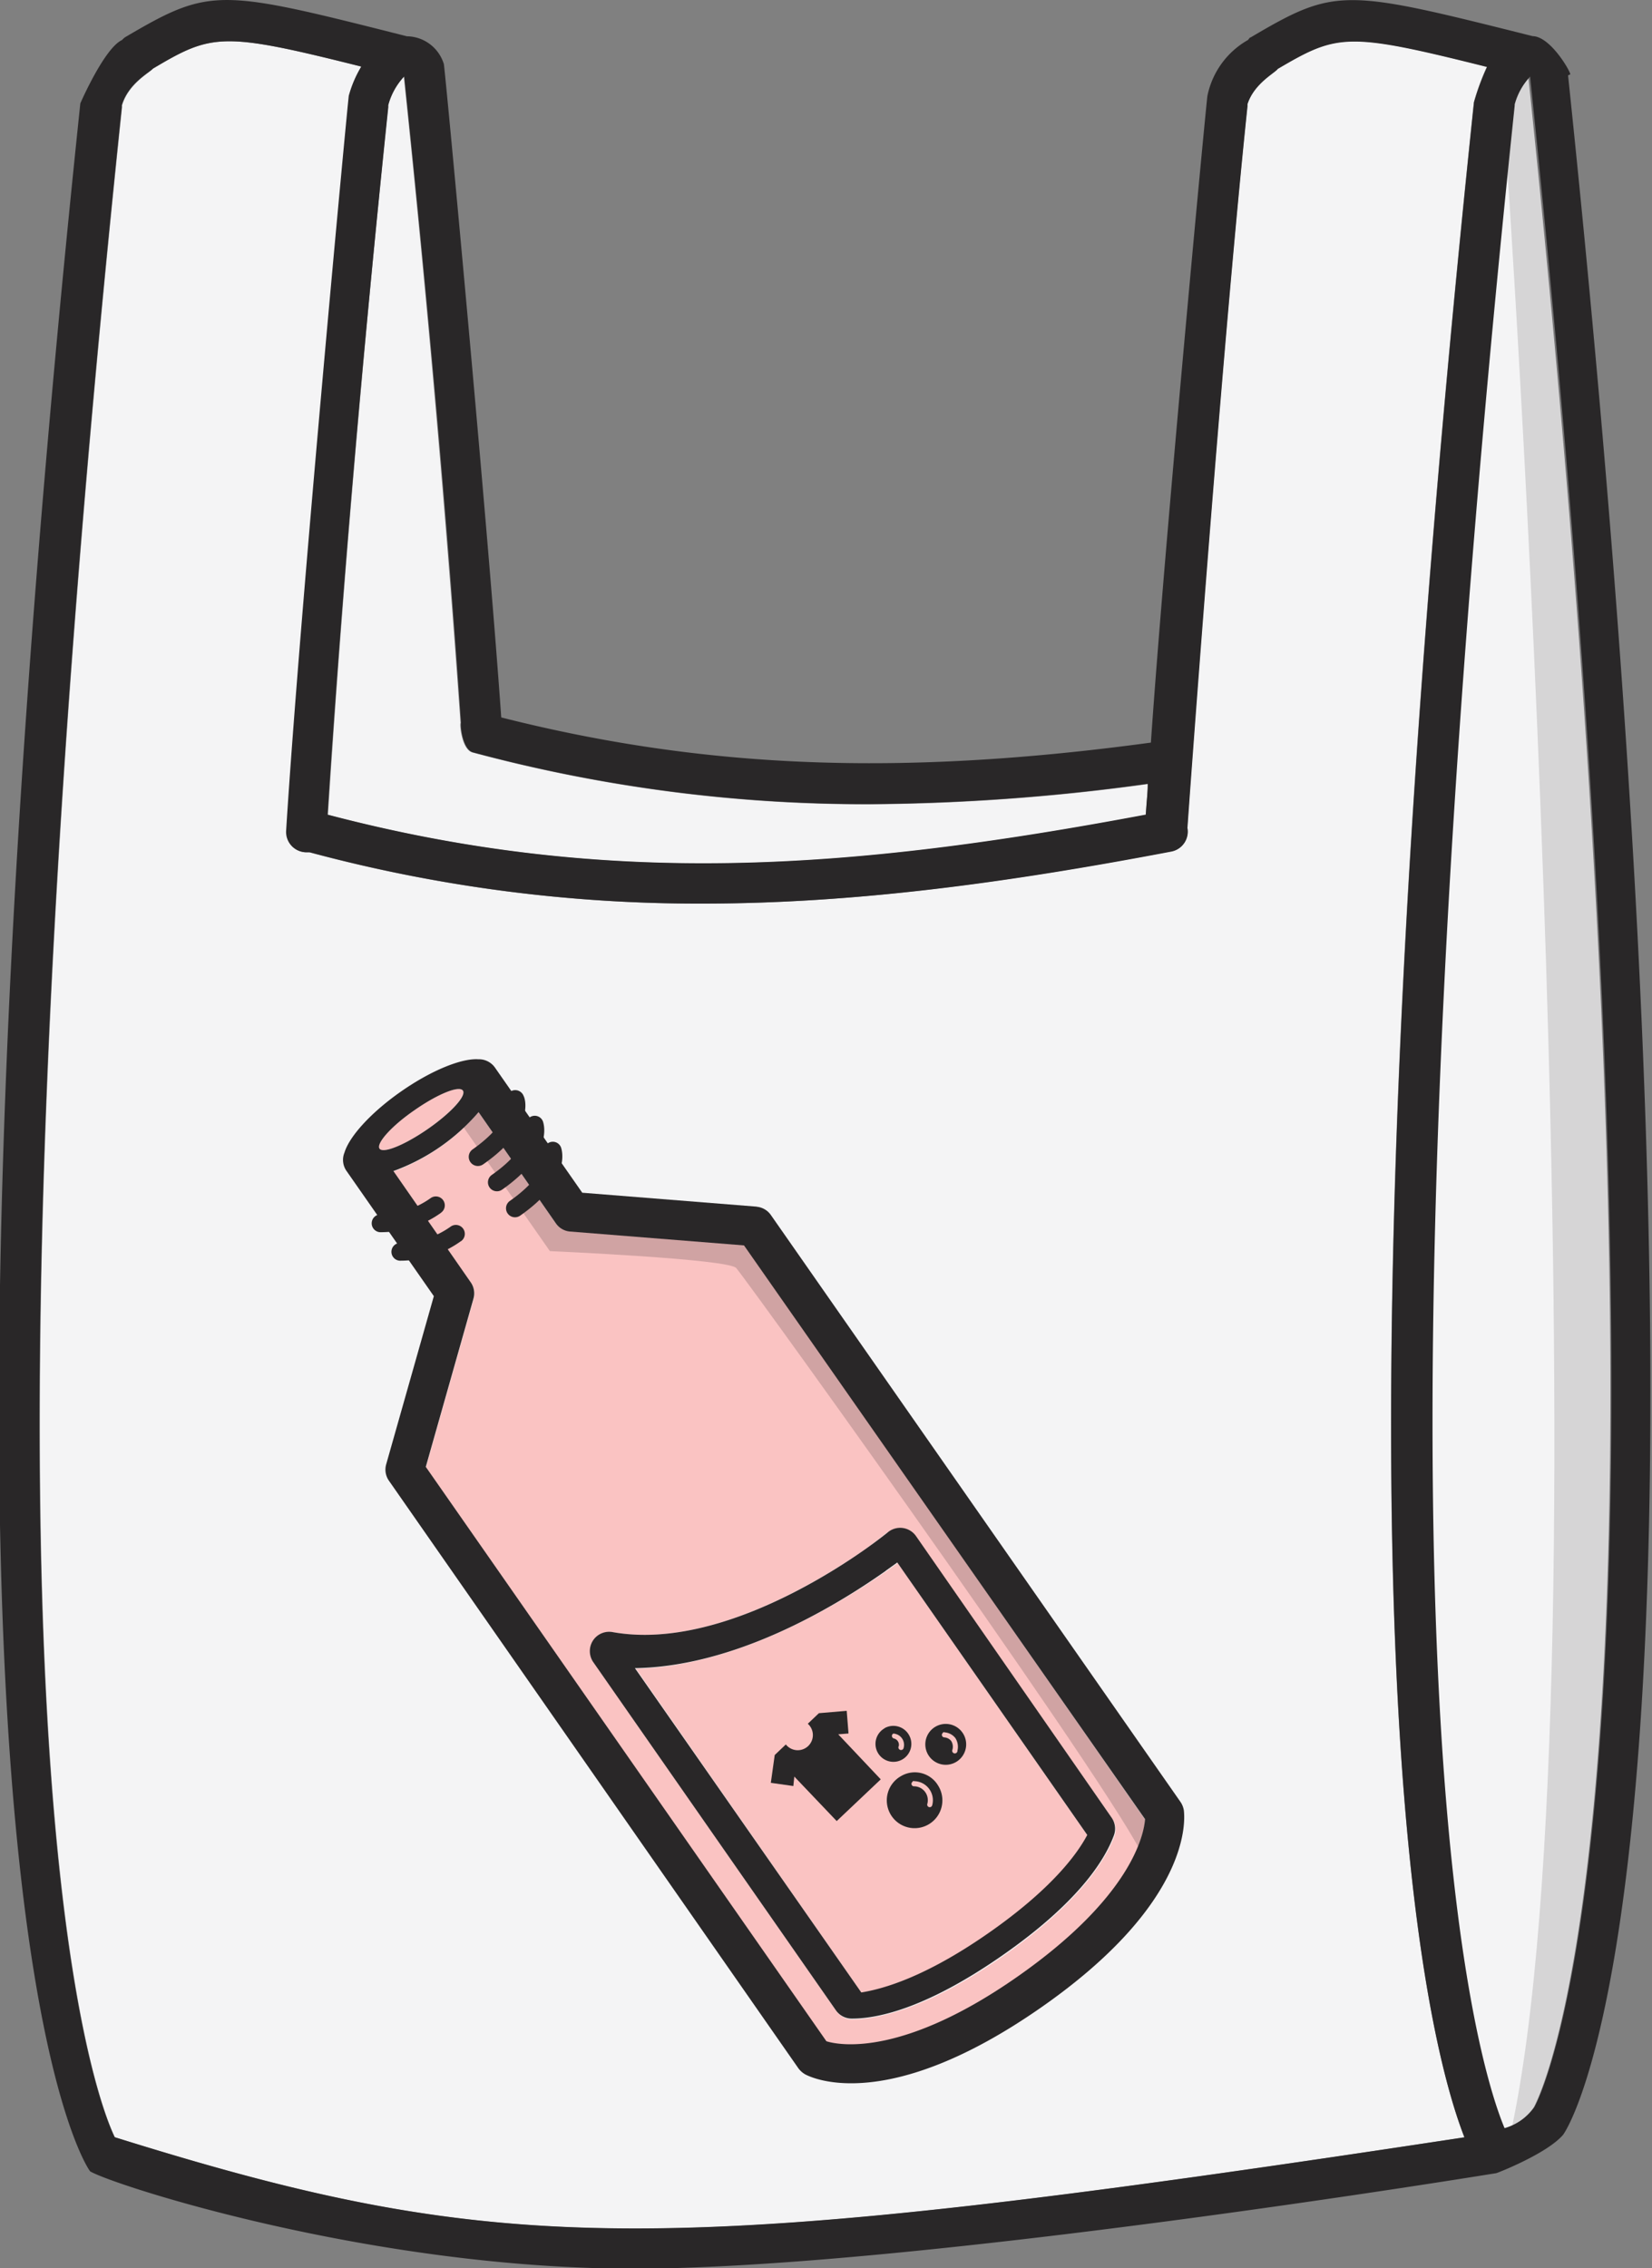 <svg xmlns="http://www.w3.org/2000/svg" viewBox="0 0 118.88 163.17"><rect x="0" y="0" width="118.88" height="163.17" fill="#808080" stroke="none"/><defs><style>.cls-1,.cls-4,.cls-6,.cls-7{fill:#292728;}.cls-1{opacity:0.15;}.cls-2{fill:#f4f4f5;}.cls-3{fill:#371b14;}.cls-5{fill:#fac3c2;}.cls-6{opacity:0.2;}.cls-7{fill-rule:evenodd;}</style></defs><title>Asset 32</title><g id="Layer_2" data-name="Layer 2"><g id="Layer_1-2" data-name="Layer 1"><path class="cls-1" d="M25.34,10.1,28.2,56.43s25.58,8.23,53.48,3.4c2.35-.41,2-4.83,2-4.83L64.33,56.79,41.43,53.92l-6.62-1.43L30.52,4.74l-2.86-.36Z"/><path class="cls-2" d="M106.06,7.35A17.28,17.28,0,0,1,107,4.8c-10.05-2.52-10.73-2.4-15.06.14-.2.28-1.7,1-2.18,2.54a1.13,1.13,0,0,1,0,.16c-1.94,18.57-4.35,51.81-4.32,51.9a1.46,1.46,0,0,1-1.16,1.7C72.47,63.49,61.5,65,50.56,65a107.6,107.6,0,0,1-28.31-3.69l-.2,0H22a1.46,1.46,0,0,1-1.37-1.55c1-15.89,4.46-52.69,4.51-52.88A8.16,8.16,0,0,1,26,4.79C16,2.28,15.27,2.4,11,4.94c-.2.28-1.74,1.05-2.22,2.65a1.13,1.13,0,0,1,0,.16c-12.24,116.84-1.9,143.1-.51,146,28,8.74,39.47,8.76,97.12,0C102.43,146.2,94.78,114.92,106.06,7.35Z"/><path class="cls-2" d="M108.94,7.56s0,0,0,.08c-11.72,111.9-2.73,140.72-.73,145.5a3.94,3.94,0,0,0,2.15-1.52l0,0,0,0h0c.69-1.24,12.31-24.9-.37-146A4.74,4.74,0,0,0,108.94,7.56Z"/><path class="cls-2" d="M23.6,58.62c20.13,5.28,37.58,4,58.88,0,0-.74.1-1.48.14-2.22a151.62,151.62,0,0,1-20,1.46A109,109,0,0,1,34,54.13c-.77-.21-.93-2-.86-2.12-1-14.29-2.34-29.93-4.08-46.51h0a4.83,4.83,0,0,0-1.14,2.09,1.13,1.13,0,0,1,0,.16C26.05,26,24.59,43.12,23.6,58.62Z"/><polygon class="cls-3" points="8.25 153.74 8.25 153.74 8.25 153.74 8.25 153.74"/><path class="cls-1" d="M108.33,10.1s7.69,110.18.36,143.45c-.58,2.64,5.9-7.69,5.9-7.69l2.86-38.28-3-76.73-3-26.29-3,.36Z"/><path class="cls-4" d="M113,5.35c0-.24-1.44-2.73-2.71-2.75C96.7-.81,96.14-.93,90,2.69c-.08,0-.13.13-.2.19a6,6,0,0,0-2.91,4c-.06.21-3.1,32.36-4.07,46.54-18,2.44-32.12,1.89-46.75-1.81-1-14.26-4.06-46.78-4.13-47a2.82,2.82,0,0,0-2.66-2C15.72-.82,15.16-.94,9,2.68a1.36,1.36,0,0,0-.22.2c-1.27.58-3,4.55-3,4.56-13.53,129.07.61,148.69.71,148.76,1.69,1,20.2,7,39.13,7,20.16,0,62-6.87,62.05-6.87s3.65-1.4,4.81-2.76l0,0c.14-.15,13.83-19.37.36-148.15ZM29.09,5.5h0C30.83,22.07,32.21,37.72,33.18,52c-.06.11.09,1.91.86,2.12a109,109,0,0,0,28.55,3.72,151.62,151.62,0,0,0,20-1.46c0,.74-.1,1.49-.14,2.22-21.3,4-38.76,5.29-58.88,0,1-15.5,2.46-32.6,4.37-50.87a1.13,1.13,0,0,0,0-.16A4.83,4.83,0,0,1,29.09,5.5ZM8.25,153.74h0c-1.4-2.89-11.74-29.16.51-146a1.13,1.13,0,0,0,0-.16C9.22,6,10.75,5.22,11,4.94,15.27,2.4,16,2.28,26,4.79a8.16,8.16,0,0,0-.9,2.09c-.05.18-3.52,37-4.51,52.88A1.46,1.46,0,0,0,22,61.31h.09l.2,0A107.6,107.6,0,0,0,50.56,65c10.94,0,21.9-1.49,33.73-3.74a1.46,1.46,0,0,0,1.16-1.7c0-.08,2.38-33.33,4.32-51.9a1.13,1.13,0,0,0,0-.16c.48-1.5,2-2.26,2.18-2.54,4.32-2.54,5-2.66,15.06-.14a17.28,17.28,0,0,0-.94,2.55c-11.27,107.57-3.63,138.86-.69,146.38C47.72,162.5,36.24,162.48,8.25,153.74Zm102.17-2.17h0l0,0,0,0a3.94,3.94,0,0,1-2.15,1.52c-2-4.78-11-33.6.73-145.5,0,0,0-.05,0-.08a4.74,4.74,0,0,1,1.11-2C122.73,126.67,111.11,150.32,110.42,151.57Z"/><ellipse class="cls-5" cx="30.31" cy="80.54" rx="3.66" ry="0.83" transform="translate(-40.62 31.8) rotate(-34.88)"/><path class="cls-5" d="M62,143.37c1.54-.21,4.54-1.06,9.12-4.25s6.42-5.71,7.14-7.08l-13.66-19.6-.84.6c-3.88,2.71-11,6.84-18,7Z"/><path class="cls-5" d="M40,88l-5.56-8a14.64,14.64,0,0,1-6.12,4.27l5.56,8a1.38,1.38,0,0,1,.2,1.18l-3.43,12.1,28.84,41.36c1.06.31,5.55,1.06,13.78-4.67S82.32,132,82.4,130.9L53.57,89.53,41,88.56A1.38,1.38,0,0,1,40,88Zm23.89,22.24a1.39,1.39,0,0,1,2,.28l14.14,20.29a1.39,1.39,0,0,1,.16,1.3c-.72,1.88-2.7,4.89-8,8.6h0c-5.32,3.71-8.83,4.52-10.84,4.56a1.39,1.39,0,0,1-1.16-.6L42.71,119.58a1.4,1.4,0,0,1,1.39-2.17c6.88,1.23,14.85-3.68,18-5.85C63.2,110.77,63.87,110.21,63.88,110.21Z"/><path class="cls-6" d="M33.09,80.71,39.57,90s12.87.56,13.41,1.22c1.49,1.82,29.33,40.59,29.48,42.86s1.89-3.78,1.89-3.78l-30-42.06-7.93-.67-4.35-.31L35,78Z"/><path class="cls-4" d="M54.44,86.8l-12.54-1-6.28-9a1.41,1.41,0,0,0-1.2-.6h0c-1.2-.08-3.37.79-5.55,2.31s-3.73,3.24-4.08,4.4v0a1.38,1.38,0,0,0,.15,1.33l6.28,9-3.43,12.1a1.39,1.39,0,0,0,.2,1.18l29.46,42.26a1.6,1.6,0,0,0,.49.44c.58.31,6,2.82,16.92-4.77s10.41-13.57,10.33-14.23a1.52,1.52,0,0,0-.25-.61L55.47,87.4a1.4,1.4,0,0,0-1-.59ZM29.83,79.86c1.66-1.16,3.21-1.79,3.48-1.41s-.87,1.62-2.53,2.77S27.57,83,27.31,82.63,28.17,81,29.83,79.86Zm52.57,51c-.08,1.14-1,5.6-9.15,11.31s-12.72,5-13.78,4.67L30.64,105.52l3.43-12.1a1.38,1.38,0,0,0-.2-1.18l-5.56-8A14.64,14.64,0,0,0,34.44,80L40,88a1.38,1.38,0,0,0,1,.59l12.54,1Z"/><path class="cls-4" d="M57.16,127.8,60.21,131l3.17-3-3.06-3.24.74-.06-.13-1.63-2,.17-.8.76a1.09,1.09,0,1,1-1.58,1.49l-.8.76-.28,2,1.62.23Z"/><path class="cls-7" d="M65.68,128.13a.18.18,0,0,1,.11,0,1.37,1.37,0,0,1,1.29,1.74.18.18,0,1,1-.35-.1,1,1,0,0,0-.94-1.27.18.18,0,0,1-.1-.34Zm-.83-.37a2,2,0,1,0,2.66.69A1.95,1.95,0,0,0,64.85,127.76Z"/><path class="cls-7" d="M67.86,124.62h0a.18.18,0,0,1,.13,0,1.08,1.08,0,0,1,.76.41,1.16,1.16,0,0,1,.15.9.19.19,0,1,1-.36-.07.79.79,0,0,0-.09-.62.7.7,0,0,0-.5-.26.18.18,0,0,1-.09-.33Zm-.54-.41a1.47,1.47,0,1,0,2,.52A1.47,1.47,0,0,0,67.32,124.21Z"/><path class="cls-7" d="M64.26,124.72h0a.18.18,0,0,1,.13,0,.81.81,0,0,1,.64,1,.19.19,0,1,1-.35-.12.47.47,0,0,0-.35-.54.19.19,0,0,1-.08-.33Zm-.61-.39a1.29,1.29,0,1,0,1.75.46A1.29,1.29,0,0,0,63.65,124.32Z"/><path class="cls-4" d="M37.43,87.45a.64.64,0,1,1-.74-1.06c2.85-2,2.47-3.41,2.47-3.42a.66.66,0,0,1,.41-.8.63.63,0,0,1,.8.37C40.45,82.77,41.11,84.88,37.43,87.45Z"/><path class="cls-4" d="M36.13,85.58a.64.64,0,1,1-.74-1.06c2.85-2,2.47-3.41,2.47-3.42a.66.66,0,0,1,.41-.8.63.63,0,0,1,.8.37C39.15,80.91,39.81,83,36.13,85.58Z"/><path class="cls-4" d="M34.78,83.75A.64.64,0,1,1,34,82.69c2.84-2,2.48-3.39,2.47-3.4a.64.64,0,1,1,1.21-.45C37.81,79.07,38.47,81.18,34.78,83.75Z"/><path class="cls-4" d="M31.74,87.24h0a7.44,7.44,0,0,1-4.4,1.4.64.64,0,0,1,.1-1.28A6.31,6.31,0,0,0,31,86.18a.64.64,0,0,1,.73,1.06Z"/><path class="cls-4" d="M33.16,89.29h0a7.44,7.44,0,0,1-4.4,1.4.64.64,0,0,1,.1-1.28,6.31,6.31,0,0,0,3.58-1.18.64.64,0,0,1,.73,1.06Z"/><path class="cls-4" d="M42.68,118a1.4,1.4,0,0,0,0,1.55l17.47,25.06a1.39,1.39,0,0,0,1.16.6c2,0,5.52-.85,10.84-4.56h0c5.32-3.71,7.3-6.72,8-8.6a1.39,1.39,0,0,0-.16-1.3L65.91,110.49a1.39,1.39,0,0,0-2-.28s-.68.56-1.81,1.35c-3.11,2.17-11.09,7.08-18,5.85A1.39,1.39,0,0,0,42.68,118Zm21.05-5,.84-.6L78.24,132c-.72,1.37-2.57,3.9-7.14,7.08s-7.58,4-9.12,4.25L45.69,120C52.78,119.89,59.85,115.75,63.74,113Z"/></g></g></svg>